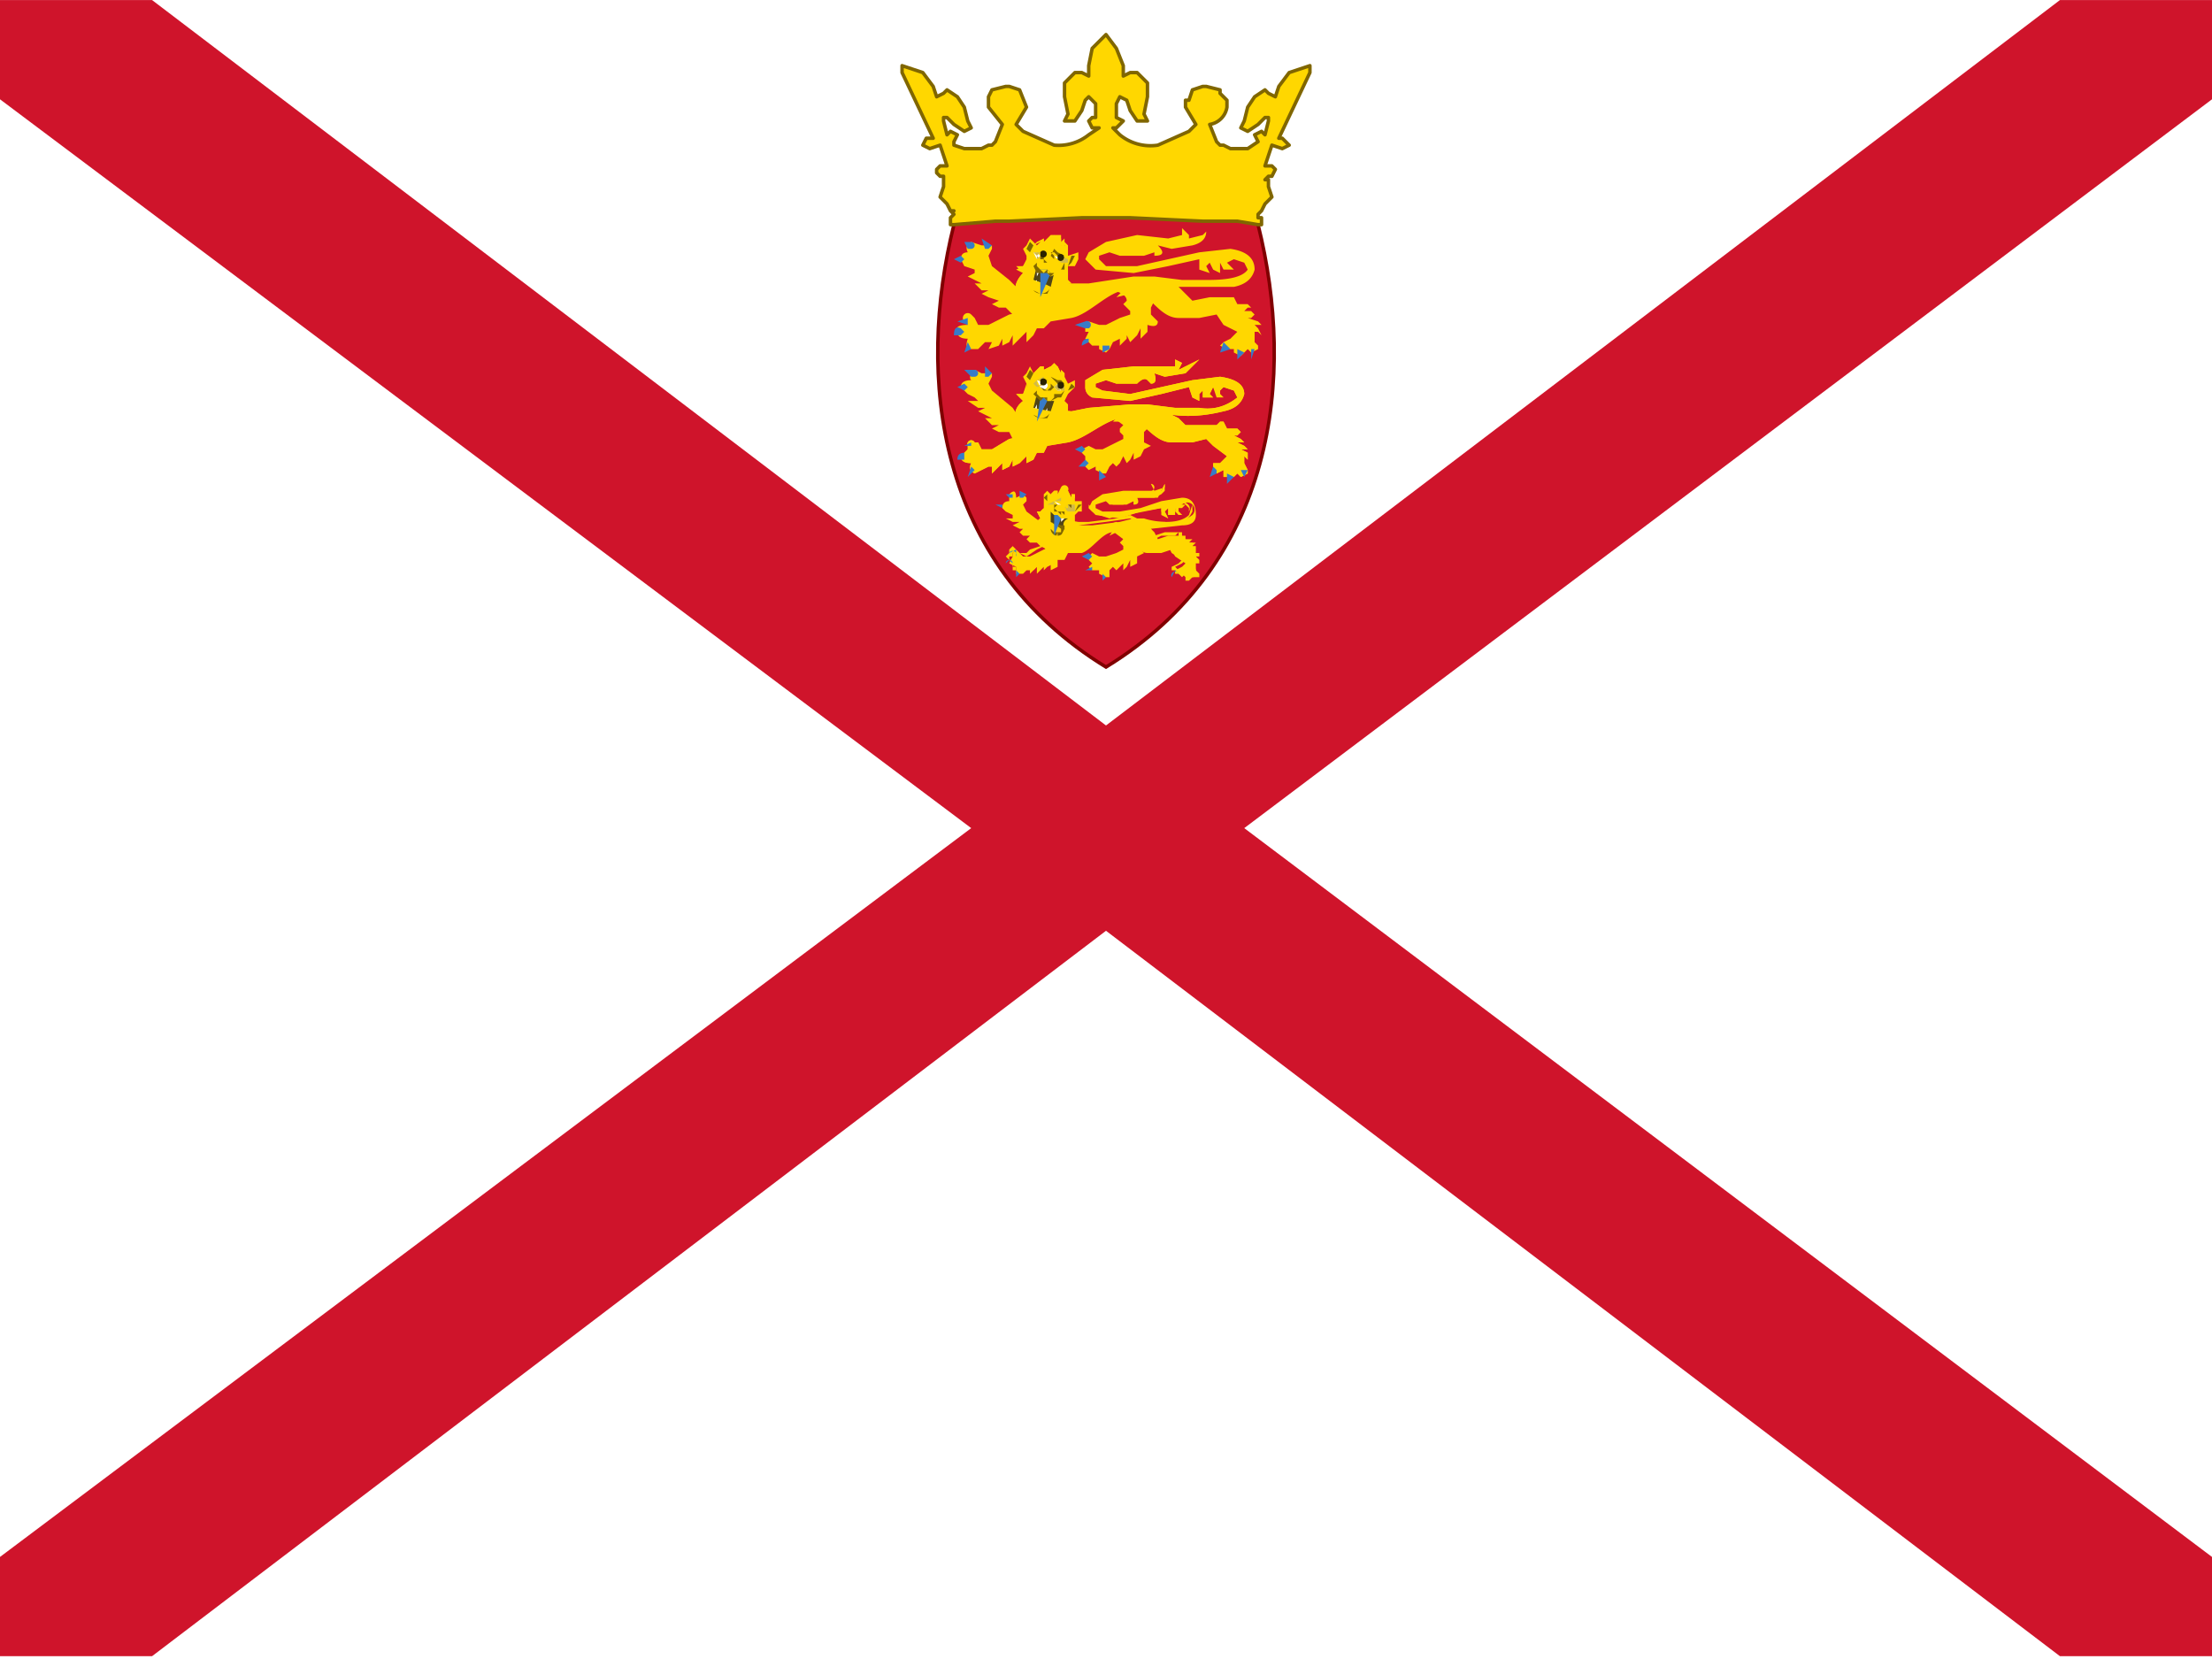 <svg xmlns="http://www.w3.org/2000/svg" viewBox="0 0 640 480"><path fill="#fff" d="M0 0h640v480H0Z"/><path d="m1-2 638 484M1 482 639-2" color="#000" style="-inkscape-stroke:none" transform="matrix(1 0 0 .99 0 2)"/><path fill="#cf142b" d="M0-2v29l281 213L0 453v29h44l276-212 276 212h44v-29L360 240 640 27V-2h-44L320 210 44-2Z" color="#000" style="-inkscape-stroke:none" transform="matrix(1 0 0 .99 0 2)"/><path fill="#cf142b" stroke="maroon" stroke-miterlimit="141" d="M364 65c11 44 5 98-44 128-49-30-55-84-44-128 11-10 64-17 88 0z"/><path fill="gold" d="M295 91h-2l-2-2h-2l-2-1 2-1-3-1-2-1 2-1h-2l-2-2h2l-2-1-2-1 2-1v-1l-3-1-1-2q0-2 2-2-1-2 1-3l3 1h3v1l-1 2 1 3 5 4 3 3h4v7z"/><path fill="#377bc8" d="m284 69 1 3h1l1-1zm-4 1h-1l1 2h1a1 1 0 0 0 0-2zm-2 4-2 1 2 1 1-1z"/><path fill="gold" d="m318 94-3-1-1 1v2h1l-1 2 1 1 1 1h2v1l2 1 1-1 1-2 2-1v2l2-2v-1l1 2 2-2 1-2v3l2-2v-2q3 1 3-1l-2-2v-2l1-2 3-1-1-3-6-1-8 2q4 1 4 3l-1 1 1 1 1 1v1l-3 1-4 2z"/><path fill="gold" d="m333 85-1 3h-1l-1-1-1-1-2-1-4 1 3-3 4-1z"/><path fill="gold" d="m344 69 4-1 1-1q0 3-4 4l-6 1-4-1q3 3-1 3v-1l-3 1h-7l-3-1-3 1v1l2 2h9l9-2 9-2 9-1q7 1 7 6-1 4-6 5h-16l2 2 2 2 5-1h7l1 2h3l1 1h-1l-1 1h2l1 1-1 1h-1l3 1 1 1h-2l1 1 1 2-1-1h-1v3l1 1v1l-2 1-1-1-1 1-1 1-2-1v-1h-2l-2-1 1-1 2-1 2-2-4-2-2-3-5 1h-6c-5 0-8-6-12-8h-4c-5 1-10 7-15 8l-6 1-2 2h-2l-1 2-2 2v-3l-2 2-2 2v-3l-1 2-2 1v-2l-1 2-3 1 1-2h-2l-2 2h-2q-2 0-1-3-3 0-3-2-1-2 3-2l-1-1a1 1 0 0 1 2-2l1 1 1 2h3l6-3 5-1v-9l13 1h5l13-2h6l8 1h7c3 0 10 0 12-3l-1-2-3-1-2 1 1 1 1 1h-3l-1-2v3l-2-1-1-2-1 1 1 2-3-1v-3l-9 2-10 2-11-1-3-3 1-2 5-3 9-2 9 1 4-1v-2l2 2z"/><path fill="none" d="m344 69 4-1 1-1q0 3-4 4l-6 1-4-1q3 3-1 3v-1l-3 1h-7l-3-1-3 1v1l2 2h9l9-2 9-2 9-1q7 1 7 6-1 4-6 5h-16l2 2 2 2 5-1h7l1 2h3l1 1h-1l-1 1h2l1 1-1 1h-1l3 1 1 1h-2l1 1 1 2-1-1h-1v3l1 1v1l-2 1-1-1-1 1-1 1-2-1v-1h-2l-2-1 1-1 2-1 2-2-4-2-2-3-5 1h-6c-5 0-8-6-12-8h-4c-5 1-10 7-15 8l-6 1-2 2h-2l-1 2-2 2v-3l-2 2-2 1v-2l-1 2-2 1v-2l-1 2-3 1 1-2h-2l-2 2h-2q-2 0-1-3-3 0-3-2-1-2 3-2l-1-1a1 1 0 0 1 2-2l1 1 1 2h3l6-3 5-1v-9l13 1h5l13-2h6l8 1h7c3 0 10 0 12-3l-1-2-3-1-2 1 1 1 1 1h-3l-1-3v4l-2-1-1-2-1 1 1 2-3-1v-3l-9 2-10 2-11-1-3-3 1-2 5-3 9-2 9 1 4-1v-2l2 2z"/><path fill="gold" d="M308 82h2l-1-1v-4h2l1-2v-2l-3 1v-2l-1-1v-1l-1 1v-2l-2-1h-1l-2 2v-1l-1 1-1 1-2-2-1 2-1 1 1 2v1l-1 2h-2l2 2q-4 4-1 9l1-2 1 3 1 2 1 1 1-1 2-1 2-2v2q6-2 4-8"/><path fill="#504416" d="m300 77-1 4 3 1 2 1 1-4h-1l-1-1-2 1z"/><path fill="#fff" d="M300 78v2l1-2zm4 1v2zm-4 2-1 1h1zm3 0v2zm-3-8h-1l1 2 1-1zm5 1 1 1h2z"/><path fill="#d1b948" d="M301 73h-2l1 1v1l2-1v-1zm0 0h1v1l-1 1-1-1zm6 1-1 1 1 1h2v-1zm0 0 1 1h-2z"/><path fill="gold" d="M301 72h-1l-1 1h4-1zm7 2h-3 1zm-9 7c-1 4 4 6 5 2z"/><path fill="#806600" d="M299 81v3a3 3 0 0 0 5-1zm0 0 5 2-1 2h-2l-2-1z"/><path fill="#377bc8" d="M301 78v8l3-7h-1v-1z"/><path fill="gold" d="m305 68-1 1-2 1v-1l-2 1-1 1 2-1 1 1 1-1zl1 2 1 1h1l1 2v-2l-1-1v-1l-1 1v-2zm-6 6q-1 2 1 2v2l2 1 1-1v1l1 1 2-1v-1h1l1-1h-3v1l-1 1-1-1h-2v-2zm-1 0-2 3-2 1 2 1q-4 4-1 9l1-2 1 3 1 2 1 1 1-1 2-1 2-2v2q6-2 4-8h2l-1-1v-3l-1 1v2l-2-1 1 4v3l-2 2v-6l-1 3-1 2v-3l-2 4-2 1-1-1-1-3 1-3-2 1-1 2-1-3 1-2 4-3h-3l1-2zm5 1h-2v1h1l1 1h2v-1z"/><path fill="none" d="M308 82h2l-1-1v-4h2l1-2v-2l-3 1v-2l-1-1v-1l-1 1-2-3-3 2v-1l-1 1-1 1-2-2-1 2-1 1 1 2v1l-1 2h-2l2 2q-4 4-1 9l1-2 1 3 1 2 1 1 1-1 2-1 2-2v2q6-2 4-8"/><path fill="#806600" d="m298 70-1 2 1 1 1-2zm2 2-1 1zh3v1l-1 1h-1v1h1v1h3v-2l-1-1h1l1 1h2v1-1l-2-1-1-1-1 2 1 1v1h-2l-1-1v-1l1-1v-1h-2zm-1 2v1l1 1-1 1 1 2h3l1 1 2-2h2v-2l-1 2h-1v-1 1l-1 1h-2v-1l-1 1-1-1-1-1v-1l-1-1zm12 0h-1l-1 3 1-1z"/><path fill="#2b2200" d="M301 73v1a1 1 0 1 0 0-1m5 2a1 1 0 1 0 0-1"/><path fill="#377bc8" d="m280 92-3 1 3 1zm34 1-3 1 3 1h1a1 1 0 0 0-1-2m-36 2q-2-1-2 2h2l1-1zm37 3q-2 0-2 2l2-1zm-35 1-1 3 2-1zm74 0-1 3 3-1zm-35 1v2l2-1v-1zm44 1h-1v3zm-5 0v3l2-2z"/><path fill="gold" d="M295 127h-2l-1-2h-3l-2-1 2-1h-2l-2-2h2l-2-1-2-1 2-1h-2l-3-2h3l-1-1-2-1-2-2q0-2 3-2-1-1 1-3l2 1h3v1l-1 2 1 2 6 5 2 3h4v6z"/><path fill="#377bc8" d="M285 106v3h1l1-1zm-4 1h-2l2 2h1a1 1 0 0 0 0-2zm-2 4-2 1 2 1 1-1z"/><path fill="gold" d="m317 130-2-1-2 1v1l1 1v3l1 1 2-1v1l2 1h1l1-2 1-1 1 1 1-1 1-2 1 2 1-1 1-2v2l2-1 1-2 2-1-2-1v-3l1-1 3-2-1-3-6-1-7 2 4 3-1 1v1l1 1v1l-2 1-4 2z"/><path fill="gold" d="m331 121-1 3-1 1-1-2v-1h-6l3-3h3z"/><path fill="gold" d="m341 107 4-2 2-1-4 4-6 1-3-1q1 3-1 3l-1-1q-1-1-3 1h-6l-3-1-3 1v1l2 1 8 1 9-2 9-2 8-1q7 1 7 5-1 4-6 5-8 2-15 1l2 1 2 2h9l1-1h1l1 2h3l1 1-1 1h-1l2 1 1 1h-2l2 1 1 1h-2l2 1v2l-1-1v2l1 2v1l-2 1-1-1-1 1h-3v-2l-2 1-1-1v-2h2l2-2-4-3-2-2-4 1h-6c-5 0-8-6-12-7h-3c-5 1-10 6-15 7l-6 1-1 2h-2l-1 2-2 1v-2l-2 2-2 1v-2l-1 2-2 1v-2l-1 1-2 2v-2h-1l-2 1-2 1q-2-1-1-3-3 0-3-2l2-2v-1a1 1 0 0 1 2-1h1l1 2h3l5-3 5-1v-8h3l10 1 5-1 12-1h5l8 1h7q6 1 11-3l-1-2-3-1-1 1v1l1 1h-2l-1-3-1 2 1 1h-3v-2l-1 1v2l-2-1-1-3-8 2-9 2-11-1q-2-1-2-3v-2l5-3 9-1h12v-2l2 1z"/><path fill="gold" d="m341 107 4-2 2-1-4 4-6 1-3-1q1 3-1 3l-1-1q-1-1-3 1h-6l-3-1-3 1v1l2 1 8 1 9-2 9-2 8-1q7 1 7 5-1 4-6 5-8 2-15 1l2 1 2 2h9l1-1h1l1 2h3l1 1-1 1h-1l2 1 1 1h-2l2 1 1 1h-2l2 1v2l-1-1v2l1 2v1l-2 1-1-1-1 1h-3v-2l-2 1-1-1v-2h2l2-2-4-3-2-2-4 1h-6c-5 0-8-6-12-7h-3c-5 1-10 6-15 7l-6 1-1 2h-2l-1 2-2 1v-2l-2 2-2 1v-2l-1 2-2 1v-2l-1 1-2 2v-2h-1l-2 1-2 1q-2-1-1-3-3 0-3-2l2-2v-1a1 1 0 0 1 2-1h1l1 2h3l5-3 5-1v-8h3l10 1 5-1 12-1h5l8 1h7q6 1 11-3l-1-2-3-1-1 1v1l1 1-2-1-1-2-1 2 1 1h-3v-2l-1 1v2l-2-1-1-3-8 2-9 2-11-1q-2-1-2-3v-2l5-3 9-1h12v-2l2 1z"/><path fill="gold" d="M307 119h2v-2l-1-1 1-2 1-1 1-1v-2l-2 1-1-2v-1l-1-1v1l-1-2h-2l-2 1v-1h-1l-1 1-1 1-1-2-1 2-1 1 1 2v1l-1 2h-2l2 2q-4 3-1 8l1-1 1 2 1 2 1 1 1-1 2-1 2-1-1 1q6-2 4-7"/><path fill="#504416" d="m300 114-1 4 2 1h3l1-3h-2v-1h-2z"/><path fill="#fff" d="M300 115v2zm4 1-1 1zm-4 1-1 2h1zm3 1-1 2h1zm-3-8 1 2a1 1 0 0 0 2-1zm6 1-1 1 1 1h1z"/><path fill="#d1b948" d="M300 110v1a1 1 0 0 0 2-1v-1zm0 0h1v1a1 1 0 0 1-2 0zm6 1v1l1 1h1v-1zm0 0 1 1v1h-1l-1-1z"/><path fill="gold" d="M300 109h3-1zm7 2h-1l-2-1 1 1zv-1zm-8 7c-1 3 4 5 5 1z"/><path fill="#806600" d="M299 118v2a3 3 0 0 0 5-1zm0 0 5 1-1 2h-2l-2-1z"/><path fill="#377bc8" d="m301 115-1 7 3-6v-1z"/><path fill="gold" d="m305 105-1 1-2 1v-1h-1l-1 1-1 1 2-1 1 1 1-1 2-1 1 2v1h2l1 2-1-2v-1l-1-1v1l-1-2zm-6 6q-1 2 1 2l-1 1 1 1h2l1 1h1l1-1h2v-2l-2 1v1h-1l-1-1-2 1-1-1 1-1zm-2 0-1 3h-2l2 2q-4 3-1 8l1-1 1 2 1 2 1 1 1-1 2-1 2-1-1 1q6-2 4-7h2l-1-2v-2 3l-2-1 1 4-1 2-2 2 1-2-1-3v3l-2 2v-3l-1 3-2 1v1l-1-2-1-2 1-4-2 1-1 2v-4l4-3h-3l1-2zm5 1h1l1 1h1v-1z"/><path fill="none" d="M307 119h2v-2l-1-1 1-2 1-1 1-1v-2l-2 1-1-2v-1l-1-1v1l-2-3-3 2v-1h-1l-1 1-1 1-1-2-1 2-1 1 1 2v1l-1 2h-2l2 2q-4 3-1 8l1-1 1 2 1 2 1 1 1-1 2-1 2-1-1 1q6-2 4-7"/><path fill="#806600" d="m298 107-1 2 1 1 1-2zm2 2v1zh3v1h-1l-1 1v1l1 1h2l1-1-1-1v-2l2 2h2l-1-1h-1l-2-1v3l-1 1-2-1v-1h1l1-1v-1h-2zm-1 2v1l1 1-1 1 1 1 1 1 1-1 1 1h1l2-1h1l1-2-1 1h-2v1l-1 1h-1v-1h-2l-1-1v-1l-1-1zm11 0-1 2 2-1z"/><path fill="#2b2200" d="M301 110v1a1 1 0 1 0 0-1m5 2a1 1 0 1 0 0-1"/><path fill="#377bc8" d="m281 128-2 1h2zm32 1-2 1 2 1 1-1zm-34 2q-2 0-2 2h2zm35 2-2 2h2l1-1zm-33 2-1 3 2-2zm70 0-1 3 2-1v-1zm-33 1v3l2-1zm41 0 1 2 1-2zm-4 1v3l2-2z"/><path fill="gold" d="m303 159-2-1-1-1h-2l-1-1 1-1h-2l-1-1 1-1h-1l-2-1 2-1h-2l-2-1h2v-1l-2-1-1-1q0-2 2-2v-2q2-2 2 1l2-1 1 1v1l-1 1 1 2 4 3 2 3h3v5z"/><path fill="#377bc8" d="M295 142v2h1l1-1zm-4 1 1 1h1v-1zm-1 3h-2l2 1z"/><path fill="gold" d="m318 161-2-1-1 1v1l1 1-1 1 1 1h2v1l2 1h1v-2l1-1 1 1 1-1 1-1v2l1-1 1-2v2l2-1v-2l2-1-1-1-1-1v-1l1-1 3-1-1-3h-5l-6 1 4 3-1 1 1 1v1l-2 1-3 1z"/><path fill="gold" d="m328 154-1 2-1 1-1-1v-1l-2-1-2 1 2-3h3z"/><path fill="gold" d="m334 142 3-1v-1l-2 4h-6q1 2-1 2v-1l-2 1h-5l-1-1-3 1v1l2 1h5l6-1 6-2 6-1q4 0 4 5 0 3-4 3l-9 1 1 1 1 2 3-1h5v1l1 1h2l-1 1h-1 2v1l-1 1h2v1h-1l1 1v1h-1v2l1 1v1h-2l-1 1h-1v-1l-1-1h-2v-1l2-1 1-1-3-2-1-2-3 1h-4c-3 0-5-5-7-6h-3c-3 0-6 5-9 6h-4l-1 2h-2v2l-2 1v-2l-1 1-1 1v-1l-1 1-1 1v-2l-1 1-1 1v-1h-1l-1 1h-2v-2l-2-1 1-2v-1l1-1 1 1 1 1h2l4-2 3-1v-7h2l6 1h3l8-1 4-1 5 1h4q4 1 8-2a2 2 0 0 0-3-3l-1 1v1l1 1h-1l-1-2v2h-2v-2l-1 1 1 2-2-1v-2l-6 1-6 2-7-1-2-2 1-2 3-2 6-1h8a1 1 0 0 0 0-2z"/><path fill="gold" d="m337 140-1 2-3 1h-3l-3-1 1 2h-2l-1 1h-3l-2-1v1l2 1h3l2-1h1v1l1-1v-1h5l2-1 1-1zm6 6h-2v2l-1-2-1 2-1-2-1 2-1-2-13 3-6-1-2-2v1l1 1 2 1 3 1 3-1h2l10-2v1l1 1 1 1-1-2 1-1v2h2-1v-1l1-1v1l1 1h1l-1-1v-1h1zl1 1v1q1-2-2-3m3 1-1 3c-3 3-10 2-13 1h-2l-2-1-4 1-8 1h-3l-6-1h-2v1l2 1-2 4v-2 2l-1 1-2 1-3 1-1 1h-2l-1-2 1 2 2 1 3-2 2-1 1 2q0-2 3-3v1l3-2 1-2v-2h2l8-1 7-1 3 2 4 4 2-1h4l1-1v2h2l-1 2h2l-1 1h2l-1 1 1 1-1 1 1 1v-1h1v-1l-1-1h1v-1h-2l1-1v-1h-2 1l1-1h-2l-1-1v-1h-5l-3 1-1-2-1-1h7q4 0 6-4zm-22 5-3 1-5 3-3 2-5 1-1 2-1-1v2l-1 1v-1l-1-1v2l-1 1v-1l-1-1-1 1v1l-1-1-1 1v1l-1-1h-1l-2 2v-1h-1l1-2h-2v-1h1v-1l1-1-1-1-1 1v1l-1 1 2 2v2h2l1-1h1v1l1-1 1-1v2l1-1 1-1v1l1-1 1-1v2l2-1v-2l2-1 1-1h4c3-1 6-6 9-7h2c3 2 5 7 8 7h4l3-1 1 2 3 2-1 1-2 1v1h2v1l1 1 1-1h1a1 1 0 0 0 2 0v-2 1a1 1 0 0 0-2 0l-1-1v2l-1-1v-1l-1 1-1-1 2-1 1-1-3-3-1-2-5 1-4-1-4-4z"/><path fill="none" d="m334 142 3-1v-1l-2 4h-6q1 2-1 2v-1l-2 1h-5l-1-1-3 1v1l2 1h5l6-1 6-2 6-1q4 0 4 5 0 3-4 3l-9 1 1 1 1 2 3-1h5v1l1 1h2l-1 1h-1 2v1l-1 1h2v1h-1l1 1v1h-1v2l1 1v1h-2l-1 1h-1v-1l-1-1-1 1-1-1v-1l2-1 1-1-3-2-1-2-3 1h-4c-3 0-5-5-7-6h-3c-3 0-6 5-9 6h-4l-1 2h-2v2l-2 1v-2l-1 1-1 1v-1l-1 1-1 1v-2l-1 1-1 1v-1h-1l-1 1h-2v-2l-2-1 1-2v-1l1-1 1 1 1 1h2l4-2 3-1v-7h2l6 1h3l8-1 4-1 5 1h4q4 1 8-2a2 2 0 0 0-3-3l-1 1v1l1 1h-1l-1-2v2h-2v-2l-1 1 1 2-2-1v-2l-6 1-6 2-7-1-2-2 1-2 3-2 6-1h8a1 1 0 0 0 0-2z"/><path fill="gold" d="M310 152h2l-1-1v-2l1-1h1v-3h-2v-2h-1v1l-1-2a1 1 0 0 0-2-1l-1 2v-1h-1l-1 1-1-1-1 1v4l-1 1h-1l1 2q-3 2 0 6v-1l1 2 1 2v1l1-1 2-1 1-1v1q5-1 3-6"/><path fill="#504416" d="M304 148v3l2 1 2 1q-1-2 1-3h-2l-1-1h-1z"/><path fill="#fff" d="M305 149v1zm2 1v1l1-1zm-2 1-1 1zm2 0v2zm-2-6 1 1h1zm4 1 1 1h1z"/><path fill="#d1b948" d="M305 145h-1zh2v-1zm0 0v1h-2zm4 1a1 1 0 0 0 1 2h1v-2zm0 0v1h-1z"/><path fill="gold" d="M305 144h-1v1zh2-1zm5 2h-2 3zv-1zm-6 6c-1 3 3 4 3 1z"/><path fill="#806600" d="M304 151v2a2 2 0 0 0 4 0v-1h-1zm0 0 3 2v1h-2l-1-1z"/><path fill="#377bc8" d="M305 149v6l2-5v-1h-1z"/><path fill="gold" d="m309 141-2 1-1 1v-1h-1l-1 1h3l1-1 1 1 1 2 1-1v1-2h-1v1l-1-2zm-5 5q-1 1 1 1l-1 1 1 1h1l1 1h1l1-1h1l1-1h-2l-1 1h-2l-1-1v-1q-2 0-1-1m-1 0-2 2h-1l1 2q-3 2 0 6v-1l1 2 1 2v1l1-1 2-1 1-1v1q5-1 3-6h2l-1-1v-2 2h-2l1 3-1 2-1 1v-4l-1 2-1 2v-3l-1 3-1 1-1-1-1-2 1-3-1 1-1 2-1-2 1-2 2-2h-2l1-2zm4 1h-1l1 1h1z"/><path fill="none" d="M310 152h2l-1-1v-2l1-1h1v-3h-2v-2h-1v1a2 2 0 1 0-4-1v-1h-1l-1 1-1-1-1 1v4l-1 1h-1l1 2q-3 2 0 6v-1l1 2 1 2v1l1-1 2-1 1-1v1q5-1 3-6"/><path fill="#806600" d="m303 143-1 1 1 1zm1 2h2v1h-1v2h2v-3l1 1h1l1 1v-1h-2l-1-1v3h-1l-1-1v-1h1v-1h-3zm0 1h1v1l1 1 1 1v-1l1 1h1l1-1h1l1-1-1 1h-1v-1 1l-1 1h-1v-1h-2l-1-1 1-1h-1zm9 0h-1l-1 2 1-1z"/><path fill="#2b2200" d="M309 146v1z"/><path fill="#377bc8" d="m294 159-2 1a1 1 0 0 1 2 1zm21 1-2 1 2 1 1-1zm-23 2-1 1a1 1 0 0 1 2 0zm24 2-2 1h2zm-22 1v2l1-1zm46 0-1 2a1 1 0 0 1 2-1zm-21 1v2l1-1zm27 0 1 2zm-3 1v2z"/><path fill="gold" stroke="#806600" stroke-linecap="round" stroke-linejoin="round" d="M379 21v-2l-6 2-3 4-1 3-2-1-1-1-3 2-2 3-1 4-1 2 2 1 3-2 2-2h1v1l-1 4-1-1-2 1h0l1 2h0l-3 2h-1 0-4l-2-1h-1l-1-1-2-5a6 6 0 0 0 5-5v-2l-1-1h0l-1-1v-1l-4-1h-1l-3 1-1 3h-1v2h0l3 5-2 2-9 4a14 14 0 0 1-11-3l-2-2h1l2-2h0l-2-1h0v-4l1-2 2 1 1 3 2 3h3l-1-2 1-5v-4l-3-3h-2l-2 1v-3l-2-5-3-4-4 4-1 5v3l-2-1h-2l-3 3v4l1 5-1 2h3l2-3 1-3 1-1 2 2v4h-1l-1 1 1 2h2l-3 2a14 14 0 0 1-10 3l-9-4-2-2 3-5h0l-2-5-3-1h0-1l-4 1-1 2v3l4 5-2 5-1 1h-1l-2 1h-4 0-1l-3-1v-1h0l1-2h0l-2-1-1 1-1-4v-1h1l2 2 3 2 2-1-1-2-1-4-2-3-3-2-1 1-2 1-1-3-3-4-6-2v2h0l9 19h-2l-1 2 2 1 3-1 2 6h-2 0l-1 1h0v1h0l1 1h1v1h0v2l-1 3 2 2 1 2h1-1l1 1h0l-1 1v1h0v1h1l12-1h4l21-1h14l21 1h10l6 1h1v-1h0v-1h0-1v-1h0l1-1h0l1-2 2-2-1-3v-2h-1l1-1h1q0 0 0 0l1-2h0l-1-1h0-2l2-6 3 1 2-1-2-2h-1z"/></svg>
